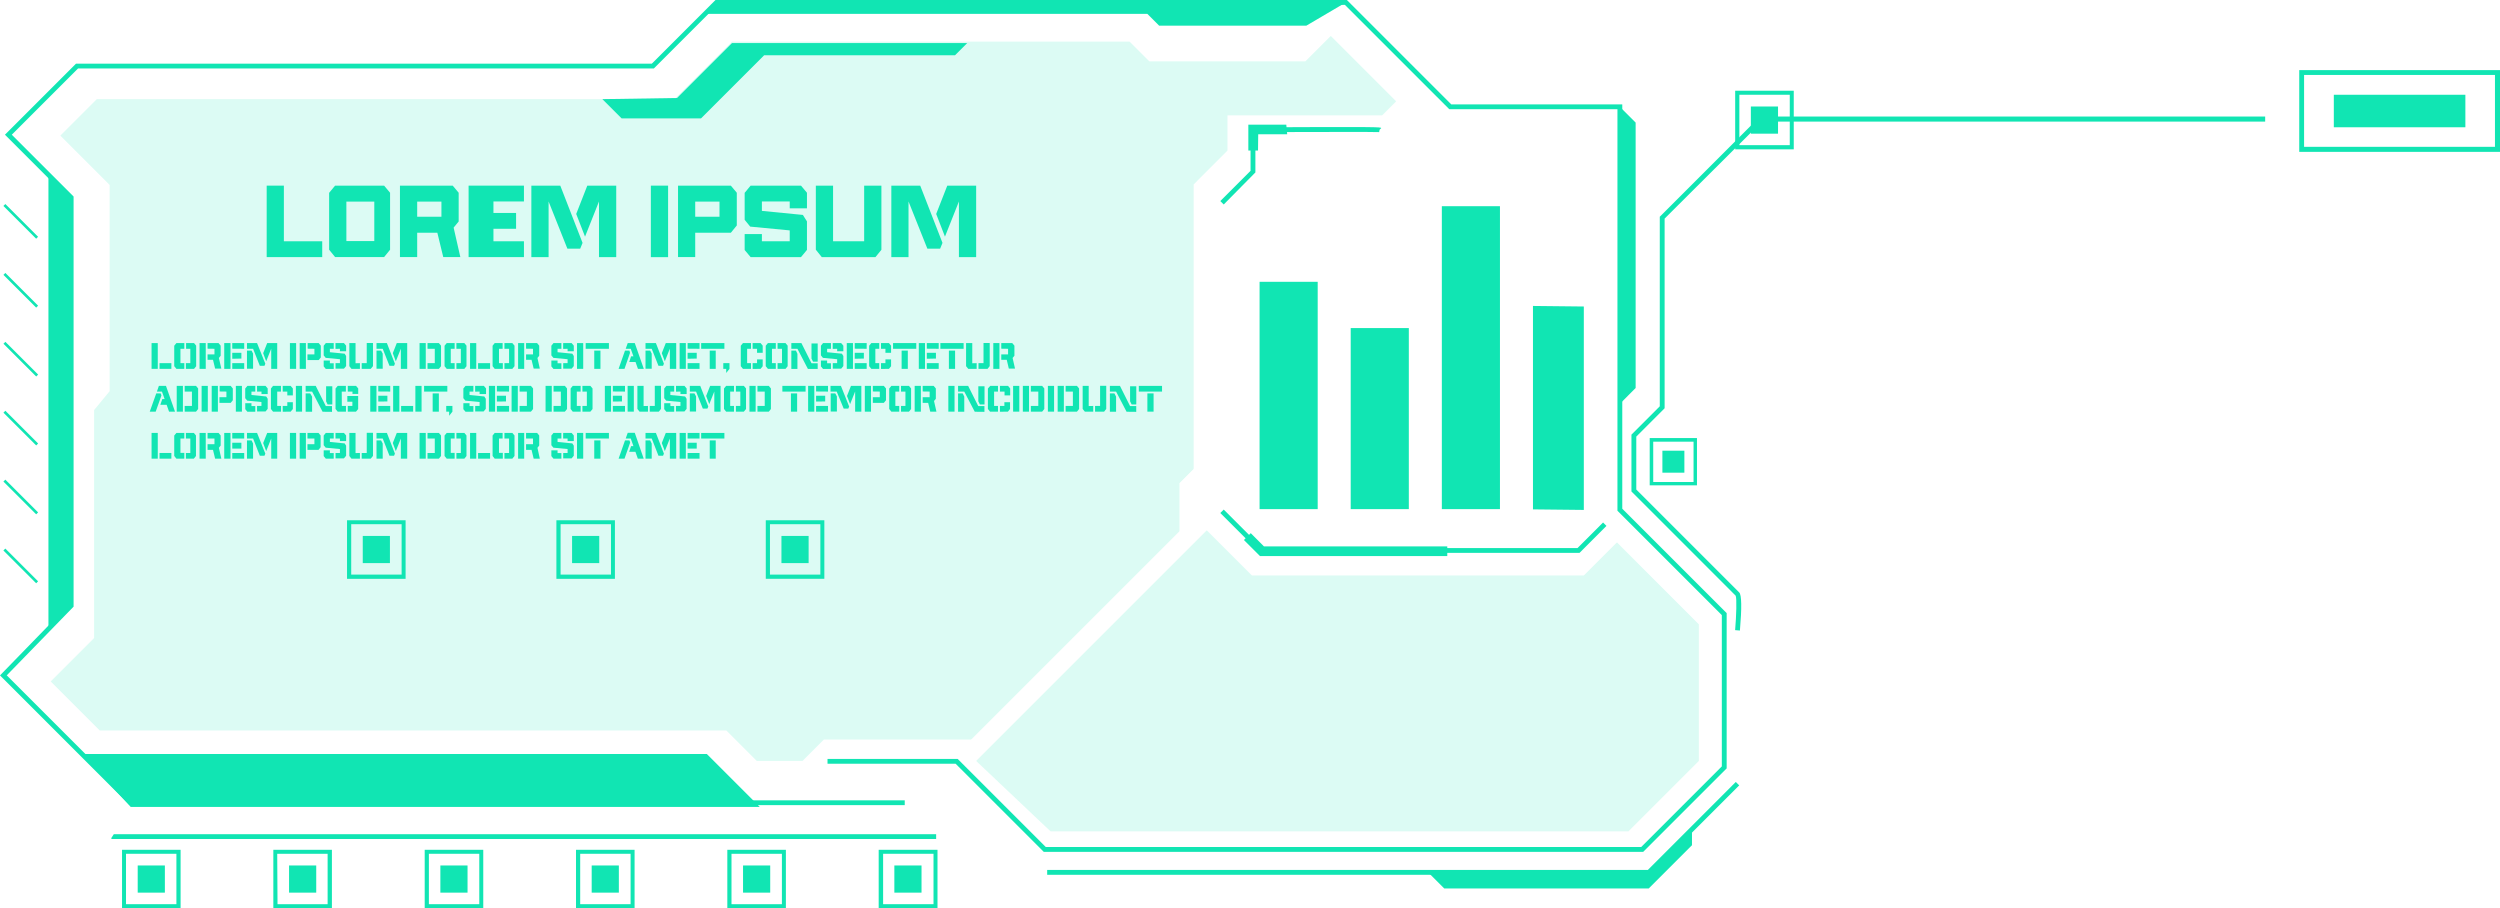 <svg xmlns="http://www.w3.org/2000/svg" viewBox="0 0 496 180.22"><defs><style>.cls-1{fill:#11e5b3;}.cls-2{opacity:0.15;}</style></defs><title>title_05_green</title><g id="Layer_2" data-name="Layer 2"><g id="Layer_1-2" data-name="Layer 1"><polygon class="cls-1" points="16.26 149.59 140.23 149.59 150.73 160.09 25.93 160.09 16.26 149.59"/><polygon class="cls-1" points="326.01 169.01 207.08 169.01 189.6 151.53 164.18 151.53 164.18 150.57 190 150.57 207.48 168.05 325.61 168.05 341.61 152.05 341.61 122.04 320.9 101.33 320.9 21.67 287.54 21.67 287.4 21.53 266.82 0.96 142.35 0.96 129.72 13.59 15.48 13.59 2.34 26.73 14.6 38.99 14.6 120.36 1.34 133.99 26.13 158.78 179.5 158.78 179.5 159.74 25.73 159.74 0 134 13.64 119.97 13.64 39.39 0.98 26.73 15.08 12.63 129.32 12.63 141.95 0 267.22 0 267.36 0.14 287.93 20.71 321.86 20.71 321.86 100.93 342.57 121.64 342.57 152.45 326.01 169.01"/><polygon class="cls-1" points="304.14 101.06 314.23 101.17 314.23 60.81 304.14 60.7 304.14 101.06"/><rect class="cls-1" x="286.06" y="40.91" width="11.53" height="60.1"/><rect class="cls-1" x="267.98" y="65.09" width="11.53" height="35.92"/><rect class="cls-1" x="249.9" y="55.91" width="11.53" height="45.1"/><polygon class="cls-1" points="313.38 109.69 250.02 109.69 242.11 101.78 242.79 101.1 250.42 108.73 312.98 108.73 318.05 103.66 318.72 104.34 313.38 109.69"/><path class="cls-1" d="M242.79,40.57l-.68-.68,6-6V25.26h.48c25.2-.12,25.26-.05,25.45.14l-.33.34h0l-.09.47c-.66-.08-14.86,0-24.55,0v8Z"/><polygon class="cls-1" points="287.14 110.32 249.98 110.32 246.79 107.14 248.15 105.78 250.77 108.41 287.14 108.41 287.14 110.32"/><path class="cls-1" d="M249.59,29.87h-1.92V24.73h1c2.36,0,6.21,0,6.53,0l.18,1.91c-.18,0-2.12,0-5.75,0Z"/><polygon class="cls-1" points="139.87 2.75 227.63 2.75 229.97 5.09 259.18 5.09 267.02 0.48 142.15 0.48 139.87 2.75"/><polygon class="cls-1" points="321.38 21.19 324.51 24.32 324.51 76.98 321.71 79.79 321.38 21.19"/><polygon class="cls-1" points="9.61 34.68 9.61 124.39 14.18 119.82 14.18 39.19 9.61 34.68"/><polygon class="cls-1" points="327.32 173.56 207.76 173.56 207.76 172.6 326.93 172.6 344.38 155.14 345.06 155.82 327.32 173.56"/><polygon class="cls-1" points="335.69 164.52 335.69 167.69 327.11 176.27 286.54 176.27 283.46 173.19 327.12 173.19 335.69 164.52"/><polyline class="cls-1" points="22.58 165.5 185.73 165.5 185.73 166.46 22.18 166.46 22.05 166.32"/><rect class="cls-1" x="463.03" y="18.8" width="26.1" height="6.45"/><path class="cls-1" d="M496,30.13H456.17V13.91H496Zm-38.87-1H495V14.87H457.13Z"/><path class="cls-1" d="M345.2,125.1l-.95-.08c.24-2.88.35-6.28.11-6.83-1-1-20.54-20.54-20.54-20.54l-.14-.14V86.23l5.62-5.62V43l19.88-19.88H449.41v1H349.58L330.26,43.37V81l-5.62,5.62V97.12l20.42,20.42C345.54,118,345.59,120.56,345.2,125.1Z"/><g class="cls-2"><polygon class="cls-1" points="21.75 77.62 21.75 36.69 11.97 26.91 19.21 19.67 133.81 19.67 145.22 8.26 224.11 8.26 228.02 12.17 258.99 12.17 264.03 7.13 277 20.1 274.22 22.88 243.53 22.88 243.53 29.87 236.82 36.59 236.82 93.03 234.01 95.84 234.01 105.39 192.68 146.72 163.47 146.72 159.22 150.97 150.15 150.97 144.11 144.93 19.79 144.93 10.06 135.2 18.67 126.59 18.67 81.36 21.75 77.62"/></g><g class="cls-2"><polygon class="cls-1" points="193.67 150.97 239.42 105.22 248.37 114.17 314.23 114.17 320.8 107.61 337.05 123.87 337.05 150.97 323.09 164.93 208.42 164.93 193.67 150.97"/></g><polygon class="cls-1" points="119.51 19.67 123.33 23.49 139.08 23.49 151.6 10.97 189.47 10.97 191.89 8.55 145.22 8.55 134.33 19.44 119.51 19.67"/><rect class="cls-1" x="3.85" y="39.32" width="0.54" height="9.19" transform="translate(-29.85 15.78) rotate(-45)"/><rect class="cls-1" x="3.85" y="53" width="0.54" height="9.19" transform="translate(-39.52 19.78) rotate(-45)"/><rect class="cls-1" x="3.85" y="66.67" width="0.54" height="9.19" transform="translate(-49.18 23.78) rotate(-45)"/><rect class="cls-1" x="3.85" y="80.34" width="0.54" height="9.19" transform="translate(-58.85 27.79) rotate(-45)"/><rect class="cls-1" x="3.85" y="94.01" width="0.54" height="9.19" transform="translate(-68.52 31.79) rotate(-45)"/><rect class="cls-1" x="3.85" y="107.68" width="0.54" height="9.19" transform="translate(-78.19 35.8) rotate(-45)"/><rect class="cls-1" x="177.44" y="171.71" width="5.39" height="5.39"/><path class="cls-1" d="M186,180.22H174.33V168.6H186Zm-10.79-.83h10v-10h-10Z"/><rect class="cls-1" x="329.82" y="89.42" width="4.36" height="4.36"/><path class="cls-1" d="M336.68,96.29H327.3V86.91h9.38ZM328,95.63h8v-8h-8Z"/><rect class="cls-1" x="147.42" y="171.71" width="5.39" height="5.39"/><path class="cls-1" d="M155.92,180.22H144.3V168.6h11.62Zm-10.79-.83h10v-10h-10Z"/><rect class="cls-1" x="117.39" y="171.71" width="5.39" height="5.39"/><path class="cls-1" d="M125.9,180.22H114.28V168.6H125.9Zm-10.79-.83h10v-10h-10Z"/><rect class="cls-1" x="87.37" y="171.71" width="5.39" height="5.39"/><path class="cls-1" d="M95.88,180.22H84.26V168.6H95.88Zm-10.79-.83h10v-10h-10Z"/><rect class="cls-1" x="57.35" y="171.71" width="5.39" height="5.39"/><path class="cls-1" d="M65.85,180.22H54.23V168.6H65.85Zm-10.79-.83H65v-10h-10Z"/><rect class="cls-1" x="27.32" y="171.71" width="5.39" height="5.39"/><path class="cls-1" d="M35.83,180.22H24.21V168.6H35.83ZM25,179.39H35v-10H25Z"/><rect class="cls-1" x="347.37" y="21.13" width="5.39" height="5.39"/><path class="cls-1" d="M355.88,29.63H344.26V18h11.62Zm-10.79-.83h10v-10h-10Z"/><rect class="cls-1" x="71.97" y="106.33" width="5.39" height="5.39"/><path class="cls-1" d="M80.47,114.84H68.85V103.22H80.47ZM69.68,114h10v-10h-10Z"/><rect class="cls-1" x="113.5" y="106.33" width="5.39" height="5.39"/><path class="cls-1" d="M122,114.84H110.39V103.22H122ZM111.22,114h10v-10h-10Z"/><rect class="cls-1" x="155.04" y="106.33" width="5.39" height="5.39"/><path class="cls-1" d="M163.55,114.84H151.93V103.22h11.62ZM152.76,114h10v-10h-10Z"/><path class="cls-1" d="M30.07,73.18V68.07H31.3v5.11Zm1.58,0V72.05H34v1.13Z"/><path class="cls-1" d="M35,68.07h1.57V69.2h-.77v2.85h.77v1.13H35l-.43-.53V68.59Zm1.92,1.13V68.07h1.58l.42.51v4.08l-.42.52H36.88V72.05h.88V69.2Z"/><path class="cls-1" d="M39.59,73.18V68.07h1.23v5.11Zm1.59-4V68.07h2.18l.42.51v2l-.35.44.48,2.11H42.68l-.42-1.74H41.18V70.31h1.37V69.2Z"/><path class="cls-1" d="M44.49,73.18V68.07h1.24v5.11Zm1.59-4V68.07h2.37V69.2Zm0,2V70h1.81v1.14Zm0,2V72.05h2.37v1.13Z"/><path class="cls-1" d="M52.64,72.16l-.17.42h-.92L50.21,69.2H49V68.07H51Zm-2.43-2v3H49V69.56h.91Zm2-.09.8-2H55v5.11H53.81v-4l-1,2.51Z"/><path class="cls-1" d="M57.52,73.18V68.07h1.23v5.11Z"/><path class="cls-1" d="M59.46,73.18V68.07h1.23v5.11Zm1.58-4V68.07h2.19l.42.51v2.34l-.42.52H61V70.31h1.38V69.2Z"/><path class="cls-1" d="M64.64,68.07h1.57V69.2h-.76v.68l2.93.29.29.46v2l-.43.52H66.57V72.05h.87v-.78L64.62,71l-.4-.49V68.59Zm.81,4h.76v1.13H64.64l-.42-.51V71.53h1.23Zm1.11-2.85V68.07h1.68l.43.51v1.11H67.44V69.2Z"/><path class="cls-1" d="M71.41,72.05v1.13H69.73l-.42-.53V68.07h1.23v4Zm2.15,1.13h-1.8V72.05h1v-4H74v4.59Z"/><path class="cls-1" d="M78.35,72.16l-.17.42h-.91L75.93,69.2H74.7V68.07h2.06Zm-2.42-2v3H74.7V69.56h.91Zm2-.09.79-2h2.07v5.11H79.53v-4l-1,2.51Z"/><path class="cls-1" d="M84.47,68.07v5.11H83.24V68.07Zm.35,1.13V68.07h2.25l.43.51v4.08l-.43.52H84.82V72.05h1.44V69.2Z"/><path class="cls-1" d="M88.63,68.07H90.2V69.2h-.77v2.85h.77v1.13H88.63l-.43-.53V68.59Zm1.92,1.13V68.07h1.58l.42.51v4.08l-.42.52H90.55V72.05h.88V69.2Z"/><path class="cls-1" d="M93.26,73.18V68.07h1.23v5.11Zm1.59,0V72.05h2.38v1.13Z"/><path class="cls-1" d="M98.15,68.07h1.57V69.2H99v2.85h.76v1.13H98.15l-.42-.53V68.59Zm1.93,1.13V68.07h1.57l.43.51v4.08l-.43.52h-1.57V72.05H101V69.2Z"/><path class="cls-1" d="M102.79,73.18V68.07H104v5.11Zm1.58-4V68.07h2.19l.42.51v2l-.35.44.47,2.11h-1.22l-.42-1.74h-1.09V70.31h1.38V69.2Z"/><path class="cls-1" d="M109.81,68.07h1.57V69.2h-.76v.68l2.93.29.29.46v2l-.43.52h-1.67V72.05h.87v-.78L109.79,71l-.4-.49V68.59Zm.81,4h.76v1.13h-1.57l-.42-.51V71.53h1.23Zm1.11-2.85V68.07h1.68l.43.51v1.11h-1.23V69.2Z"/><path class="cls-1" d="M114.48,73.18V68.07h1.23v5.11Z"/><path class="cls-1" d="M116.2,68.07h4.61V69.2H116.2Zm1.7,5.11V69.56h1.23v3.62Z"/><path class="cls-1" d="M123.9,73.18h-1.17L124,69.56h.88L125,70Zm1.31-2.49h.46l-.53-1.49h-1l.4-1.13h1.4l1.79,5.11h-1.16l-.48-1.36h-1.25Z"/><path class="cls-1" d="M131.72,72.16l-.17.42h-.91L129.3,69.2h-1.23V68.07h2.06Zm-2.42-2v3h-1.23V69.56H129Zm2-.09.79-2h2.07v5.11H132.9v-4l-1,2.51Z"/><path class="cls-1" d="M134.84,73.18V68.07h1.23v5.11Zm1.58-4V68.07h2.37V69.2Zm0,2V70h1.81v1.14Zm0,2V72.05h2.37v1.13Z"/><path class="cls-1" d="M139.11,68.07h4.61V69.2h-4.61Zm1.7,5.11V69.56H142v3.62Z"/><path class="cls-1" d="M144.08,74h0v-.82h-.58V72.05h1.23v1.13Z"/><path class="cls-1" d="M147.4,68.07H149V69.2h-.77v2.85H149v1.13H147.4l-.43-.53V68.59Zm1.92,1.13V68.07h1.58l.42.51V70H150.2V69.2Zm0,4V72.05h.88V71.3h1.12v1.36l-.42.52Z"/><path class="cls-1" d="M152.35,68.07h1.57V69.2h-.76v2.85h.76v1.13h-1.57l-.43-.53V68.59Zm1.92,1.13V68.07h1.58l.42.51v4.08l-.42.52h-1.58V72.05h.88V69.2Z"/><path class="cls-1" d="M160.29,73.2l-2.08-4H157V68.07h2l2,4h1.23V73.2Zm-2.08-3v3H157V69.56h.91Zm2.79.94v-3h1.23v3.62h-.92Z"/><path class="cls-1" d="M163.29,68.07h1.57V69.2h-.76v.68l2.93.29.29.46v2l-.43.52h-1.67V72.05h.87v-.78L163.27,71l-.4-.49V68.59Zm.81,4h.76v1.13h-1.57l-.42-.51V71.53h1.23Zm1.11-2.85V68.07h1.68l.43.51v1.11h-1.23V69.2Z"/><path class="cls-1" d="M168,73.18V68.07h1.23v5.11Zm1.58-4V68.07h2.37V69.2Zm0,2V70h1.81v1.14Zm0,2V72.05h2.37v1.13Z"/><path class="cls-1" d="M172.87,68.07h1.57V69.2h-.77v2.85h.77v1.13h-1.57l-.43-.53V68.59Zm1.92,1.13V68.07h1.58l.42.51V70h-1.12V69.2Zm0,4V72.05h.88V71.3h1.12v1.36l-.42.52Z"/><path class="cls-1" d="M177.18,68.07h4.61V69.2h-4.61Zm1.7,5.11V69.56h1.23v3.62Z"/><path class="cls-1" d="M182.29,73.18V68.07h1.23v5.11Zm1.59-4V68.07h2.36V69.2Zm0,2V70h1.81v1.14Zm0,2V72.05h2.36v1.13Z"/><path class="cls-1" d="M186.57,68.07h4.61V69.2h-4.61Zm1.69,5.11V69.56h1.23v3.62Z"/><path class="cls-1" d="M193.77,72.05v1.13H192.1l-.43-.53V68.07h1.23v4Zm2.16,1.13h-1.8V72.05h1v-4h1.23v4.59Z"/><path class="cls-1" d="M197.07,73.18V68.07h1.22v5.11Zm1.58-4V68.07h2.18l.43.51v2l-.36.44.48,2.11h-1.23l-.41-1.74h-1.09V70.31H200V69.2Z"/><path class="cls-1" d="M30.89,81.67H29.71L31,78.05h.88l.15.41Zm1.31-2.49h.46l-.53-1.49h-1l.39-1.13h1.41l1.79,5.11H33.54l-.48-1.36H31.81Z"/><path class="cls-1" d="M36.29,76.56v5.11H35.06V76.56Zm.35,1.13V76.56h2.25l.42.51v4.08l-.42.52H36.64V80.54h1.44V77.69Z"/><path class="cls-1" d="M40,81.67V76.56h1.23v5.11Z"/><path class="cls-1" d="M42,81.67V76.56h1.23v5.11Zm1.58-4V76.56h2.19l.42.51v2.34l-.42.52H43.54V78.8h1.38V77.69Z"/><path class="cls-1" d="M46.79,81.67V76.56H48v5.11Z"/><path class="cls-1" d="M49.08,76.56h1.57v1.13h-.76v.68l2.93.29.29.46v2l-.43.52H51V80.54h.87v-.78l-2.82-.27-.4-.49V77.08Zm.81,4h.76v1.13H49.08l-.42-.51V80h1.23ZM51,77.69V76.56h1.68l.43.51v1.11H51.88v-.49Z"/><path class="cls-1" d="M54.17,76.56h1.57v1.13H55v2.85h.76v1.13H54.17l-.42-.53V77.08Zm1.92,1.13V76.56h1.58l.43.51v1.38H57v-.76Zm0,4V80.54H57v-.75H58.1v1.36l-.43.52Z"/><path class="cls-1" d="M58.7,81.67V76.56h1.23v5.11Z"/><path class="cls-1" d="M64,81.69l-2.08-4H60.64V76.56h2l2,4h1.23v1.15Zm-2.08-3v3H60.64V78.05h.9Zm2.78.94v-3h1.23v3.62H65Z"/><path class="cls-1" d="M67.82,80.54h.82v1.13H67l-.43-.53V77.08l.43-.52h1.62v1.13h-.82Zm3.24.61-.43.52H69V80.54h.91V79.7h-1V78.56h2.15ZM69,77.69V76.56h1.64l.43.51v1.09H69.93v-.47Z"/><path class="cls-1" d="M73.46,81.67V76.56h1.23v5.11Zm1.59-4V76.56h2.37v1.13Zm0,2V78.51h1.81v1.14Zm0,2V80.54h2.37v1.13Z"/><path class="cls-1" d="M78,81.67V76.56h1.23v5.11Zm1.58,0V80.54h2.39v1.13Z"/><path class="cls-1" d="M82.41,81.67V76.56h1.23v5.11Z"/><path class="cls-1" d="M84.14,76.56h4.61v1.13H84.14Zm1.7,5.11V78.05h1.23v3.62Z"/><path class="cls-1" d="M89.11,82.49h0v-.82h-.58V80.54h1.23v1.13Z"/><path class="cls-1" d="M92.36,76.56h1.56v1.13h-.76v.68l2.93.29.29.46v2l-.43.52H94.28V80.54h.87v-.78l-2.82-.27-.4-.49V77.08Zm.8,4h.76v1.13H92.36l-.43-.51V80h1.23Zm1.11-2.85V76.56H96l.43.51v1.11H95.15v-.49Z"/><path class="cls-1" d="M97,81.67V76.56h1.23v5.11Zm1.58-4V76.56H101v1.13Zm0,2V78.51h1.81v1.14Zm0,2V80.54H101v1.13Z"/><path class="cls-1" d="M102.73,76.56v5.11H101.5V76.56Zm.36,1.13V76.56h2.25l.42.51v4.08l-.42.52h-2.25V80.54h1.44V77.69Z"/><path class="cls-1" d="M109.47,76.56v5.11h-1.23V76.56Zm.35,1.13V76.56h2.25l.43.51v4.08l-.43.52h-2.25V80.54h1.45V77.69Z"/><path class="cls-1" d="M113.63,76.56h1.57v1.13h-.76v2.85h.76v1.13h-1.57l-.42-.53V77.08Zm1.92,1.13V76.56h1.58l.43.51v4.08l-.43.52h-1.58V80.54h.88V77.69Z"/><path class="cls-1" d="M120,81.67V76.56h1.23v5.11Zm1.59-4V76.56H124v1.13Zm0,2V78.51h1.81v1.14Zm0,2V80.54H124v1.13Z"/><path class="cls-1" d="M124.52,81.67V76.56h1.23v5.11Z"/><path class="cls-1" d="M128.56,80.54v1.13h-1.68l-.42-.53V76.56h1.23v4Zm2.15,1.13h-1.8V80.54h1v-4h1.23v4.59Z"/><path class="cls-1" d="M132.2,76.56h1.56v1.13H133v.68l2.93.29.29.46v2l-.43.52h-1.68V80.54H135v-.78l-2.83-.27-.39-.49V77.08Zm.81,4h.75v1.13H132.2l-.42-.51V80H133Zm1.11-2.85V76.56h1.68l.43.51v1.11H135v-.49Z"/><path class="cls-1" d="M140.52,80.65l-.17.42h-.91l-1.34-3.38h-1.24V76.56h2.07Zm-2.42-2v3h-1.24V78.05h.92Zm2-.09.79-2h2.07v5.11h-1.24v-4l-1,2.51Z"/><path class="cls-1" d="M144.06,76.56h1.57v1.13h-.76v2.85h.76v1.13h-1.57l-.42-.53V77.08ZM146,77.69V76.56h1.58l.43.51v4.08l-.43.52H146V80.54h.88V77.69Z"/><path class="cls-1" d="M149.92,76.56v5.11h-1.23V76.56Zm.36,1.13V76.56h2.25l.42.51v4.08l-.42.52h-2.25V80.54h1.44V77.69Z"/><path class="cls-1" d="M155.22,76.56h4.61v1.13h-4.61Zm1.7,5.11V78.05h1.23v3.62Z"/><path class="cls-1" d="M160.33,81.67V76.56h1.23v5.11Zm1.58-4V76.56h2.37v1.13Zm0,2V78.51h1.81v1.14Zm0,2V80.54h2.37v1.13Z"/><path class="cls-1" d="M168.47,80.65l-.17.42h-.91L166,77.69h-1.23V76.56h2.07Zm-2.43-2v3h-1.23V78.05h.91Zm2-.09.79-2h2.06v5.11h-1.23v-4l-1,2.51Z"/><path class="cls-1" d="M171.58,81.67V76.56h1.23v5.11Zm1.59-4V76.56h2.18l.43.51v2.34l-.43.52h-2.18V78.8h1.38V77.69Z"/><path class="cls-1" d="M176.84,76.56h1.57v1.13h-.77v2.85h.77v1.13h-1.57l-.42-.53V77.08Zm1.92,1.13V76.56h1.58l.42.51v4.08l-.42.52h-1.58V80.54h.88V77.69Z"/><path class="cls-1" d="M181.47,81.67V76.56h1.23v5.11Zm1.59-4V76.56h2.18l.43.51v2.05l-.36.44.48,2.11h-1.23l-.41-1.74h-1.09V78.8h1.38V77.69Z"/><path class="cls-1" d="M188.15,81.67V76.56h1.23v5.11Z"/><path class="cls-1" d="M193.39,81.69l-2.08-4h-1.23V76.56h2l2,4h1.23v1.15Zm-2.08-3v3h-1.23V78.05H191Zm2.79.94v-3h1.23v3.62h-.92Z"/><path class="cls-1" d="M196.46,76.56H198v1.13h-.77v2.85H198v1.13h-1.58l-.42-.53V77.08Zm1.93,1.13V76.56H200l.42.51v1.38h-1.12v-.76Zm0,4V80.54h.88v-.75h1.12v1.36l-.42.52Z"/><path class="cls-1" d="M201,81.67V76.56h1.23v5.11Z"/><path class="cls-1" d="M204.16,76.56v5.11h-1.23V76.56Zm.36,1.13V76.56h2.24l.43.51v4.08l-.43.52h-2.24V80.54H206V77.69Z"/><path class="cls-1" d="M207.9,81.67V76.56h1.23v5.11Z"/><path class="cls-1" d="M211.07,76.56v5.11h-1.23V76.56Zm.35,1.13V76.56h2.25l.42.51v4.08l-.42.52h-2.25V80.54h1.44V77.69Z"/><path class="cls-1" d="M216.9,80.54v1.13h-1.67l-.43-.53V76.56H216v4Zm2.16,1.13h-1.8V80.54h1v-4h1.22v4.59Z"/><path class="cls-1" d="M223.51,81.69l-2.08-4H220.2V76.56h2l2,4h1.23v1.15Zm-2.08-3v3H220.2V78.05h.9Zm2.78.94v-3h1.23v3.62h-.92Z"/><path class="cls-1" d="M225.94,76.56h4.61v1.13h-4.61Zm1.7,5.11V78.05h1.23v3.62Z"/><path class="cls-1" d="M30.07,91V85.89H31.3V91Zm1.58,0V89.87H34V91Z"/><path class="cls-1" d="M35,85.89h1.57V87h-.77v2.85h.77V91H35l-.43-.53V86.41ZM36.88,87V85.89h1.58l.42.51v4.07l-.42.53H36.88V89.87h.88V87Z"/><path class="cls-1" d="M39.59,91V85.89h1.23V91Zm1.59-4V85.89h2.18l.42.51v2l-.35.44L43.91,91H42.68l-.42-1.74H41.18V88.13h1.37V87Z"/><path class="cls-1" d="M44.49,91V85.89h1.24V91Zm1.59-4V85.89h2.37V87Zm0,2V87.84h1.81V89Zm0,2V89.87h2.37V91Z"/><path class="cls-1" d="M52.64,90l-.17.42h-.92L50.21,87H49V85.89H51Zm-2.43-2v3H49V87.38h.91Zm2-.1.8-2H55V91H53.81V87l-1,2.51Z"/><path class="cls-1" d="M57.52,91V85.89h1.23V91Z"/><path class="cls-1" d="M59.46,91V85.89h1.23V91ZM61,87V85.89h2.19l.42.51v2.33l-.42.53H61V88.13h1.38V87Z"/><path class="cls-1" d="M64.64,85.89h1.57V87h-.76v.68l2.93.29.29.45v2l-.43.52H66.57V89.87h.87v-.78l-2.82-.27-.4-.49V86.41Zm.81,4h.76V91H64.64l-.42-.51V89.35h1.23ZM66.56,87V85.89h1.68l.43.51v1.11H67.44V87Z"/><path class="cls-1" d="M71.41,89.87V91H69.73l-.42-.53V85.89h1.23v4ZM73.56,91h-1.8V89.87h1v-4H74v4.58Z"/><path class="cls-1" d="M78.35,90l-.17.42h-.91L75.93,87H74.7V85.89h2.06Zm-2.42-2v3H74.7V87.38h.91Zm2-.1.79-2h2.07V91H79.53V87l-1,2.51Z"/><path class="cls-1" d="M84.47,85.89V91H83.24V85.89ZM84.82,87V85.89h2.25l.43.51v4.07l-.43.53H84.82V89.87h1.44V87Z"/><path class="cls-1" d="M88.63,85.89H90.2V87h-.77v2.85h.77V91H88.63l-.43-.53V86.41ZM90.55,87V85.89h1.58l.42.51v4.07l-.42.53H90.55V89.87h.88V87Z"/><path class="cls-1" d="M93.26,91V85.89h1.23V91Zm1.59,0V89.87h2.38V91Z"/><path class="cls-1" d="M98.15,85.89h1.57V87H99v2.85h.76V91H98.15l-.42-.53V86.41ZM100.08,87V85.89h1.57l.43.51v4.07l-.43.53h-1.57V89.87H101V87Z"/><path class="cls-1" d="M102.79,91V85.89H104V91Zm1.58-4V85.89h2.19l.42.51v2l-.35.44L107.1,91h-1.22l-.42-1.74h-1.09V88.13h1.38V87Z"/><path class="cls-1" d="M109.81,85.89h1.57V87h-.76v.68l2.93.29.29.45v2l-.43.52h-1.67V89.87h.87v-.78l-2.82-.27-.4-.49V86.41Zm.81,4h.76V91h-1.57l-.42-.51V89.35h1.23ZM111.73,87V85.89h1.68l.43.51v1.11h-1.23V87Z"/><path class="cls-1" d="M114.48,91V85.89h1.23V91Z"/><path class="cls-1" d="M116.2,85.89h4.61V87H116.2ZM117.9,91V87.38h1.23V91Z"/><path class="cls-1" d="M123.9,91h-1.17L124,87.38h.88l.15.41Zm1.31-2.49h.46L125.14,87h-1l.4-1.13h1.4L127.71,91h-1.16l-.48-1.36h-1.25Z"/><path class="cls-1" d="M131.72,90l-.17.42h-.91L129.3,87h-1.23V85.89h2.06Zm-2.42-2v3h-1.23V87.38H129Zm2-.1.79-2h2.07V91H132.9V87l-1,2.51Z"/><path class="cls-1" d="M134.84,91V85.89h1.23V91Zm1.58-4V85.89h2.37V87Zm0,2V87.84h1.81V89Zm0,2V89.87h2.37V91Z"/><path class="cls-1" d="M139.11,85.89h4.61V87h-4.61Zm1.7,5.11V87.38H142V91Z"/><polygon class="cls-1" points="56.32 36.83 52.91 36.83 52.91 51.01 55.59 51.01 56.32 51.01 63.93 51.01 63.93 47.87 56.32 47.87 56.32 36.83"/><path class="cls-1" d="M72.81,36.83H66.48L65.3,38.26V49.54L66.48,51h9.73l1.18-1.45V38.24l-1.18-1.41Zm1.45,11H68.72V40h5.54Z"/><path class="cls-1" d="M91,43.94v-5.7l-1.18-1.41H79.35V51h3.42V46.18h4L87.94,51h3.39L90,45.16ZM87.58,43H82.77V40h4.81Z"/><polygon class="cls-1" points="97.37 36.83 92.97 36.83 92.97 51.01 97.37 51.01 97.9 51.01 103.95 51.01 103.95 47.87 97.9 47.87 97.9 45.39 102.39 45.39 102.39 42.25 97.9 42.25 97.9 39.97 103.95 39.97 103.95 36.83 97.9 36.83 97.37 36.83"/><polygon class="cls-1" points="105.42 36.83 105.42 39.24 105.42 39.97 105.42 51.01 108.84 51.01 108.84 39.97 112.57 49.34 115.11 49.34 115.58 48.19 111.16 36.83 105.42 36.83"/><polygon class="cls-1" points="114.32 42.45 116.07 46.95 118.84 39.97 118.84 51.01 122.26 51.01 122.26 36.83 116.52 36.83 114.32 42.45"/><rect class="cls-1" x="129.13" y="36.83" width="3.42" height="14.19"/><path class="cls-1" d="M137.93,36.83h-3.41V51h3.41V46.18H145l1.18-1.45V38.24L145,36.83ZM142.75,43h-4.82V40h4.82Z"/><polygon class="cls-1" points="154.5 36.83 154.24 36.83 148.92 36.83 147.74 38.26 147.74 43.61 148.84 44.96 156.68 45.71 156.68 47.87 154.93 47.87 154.26 47.87 151.16 47.87 151.16 46.44 147.74 46.44 147.74 49.6 148.92 51.01 154.26 51.01 154.93 51.01 158.92 51.01 160.1 49.58 160.1 43.92 159.29 42.64 151.16 41.84 151.16 39.97 154.24 39.97 154.5 39.97 156.68 39.97 156.68 41.33 160.1 41.33 160.1 38.24 158.92 36.83 154.5 36.83"/><polygon class="cls-1" points="171.45 47.87 169.36 47.87 168.68 47.87 165.28 47.87 165.28 36.83 161.86 36.83 161.86 49.54 163.04 51.01 168.68 51.01 169.36 51.01 173.69 51.01 174.87 49.56 174.87 36.83 171.45 36.83 171.45 47.87"/><polygon class="cls-1" points="187.94 36.83 185.74 42.45 187.48 46.95 190.25 39.97 190.25 51.01 193.67 51.01 193.67 36.83 187.94 36.83"/><polygon class="cls-1" points="176.84 36.83 176.84 39.31 176.84 39.97 176.84 51.01 180.25 51.01 180.25 39.97 183.99 49.34 186.52 49.34 186.99 48.19 182.57 36.83 176.84 36.83"/></g></g></svg>